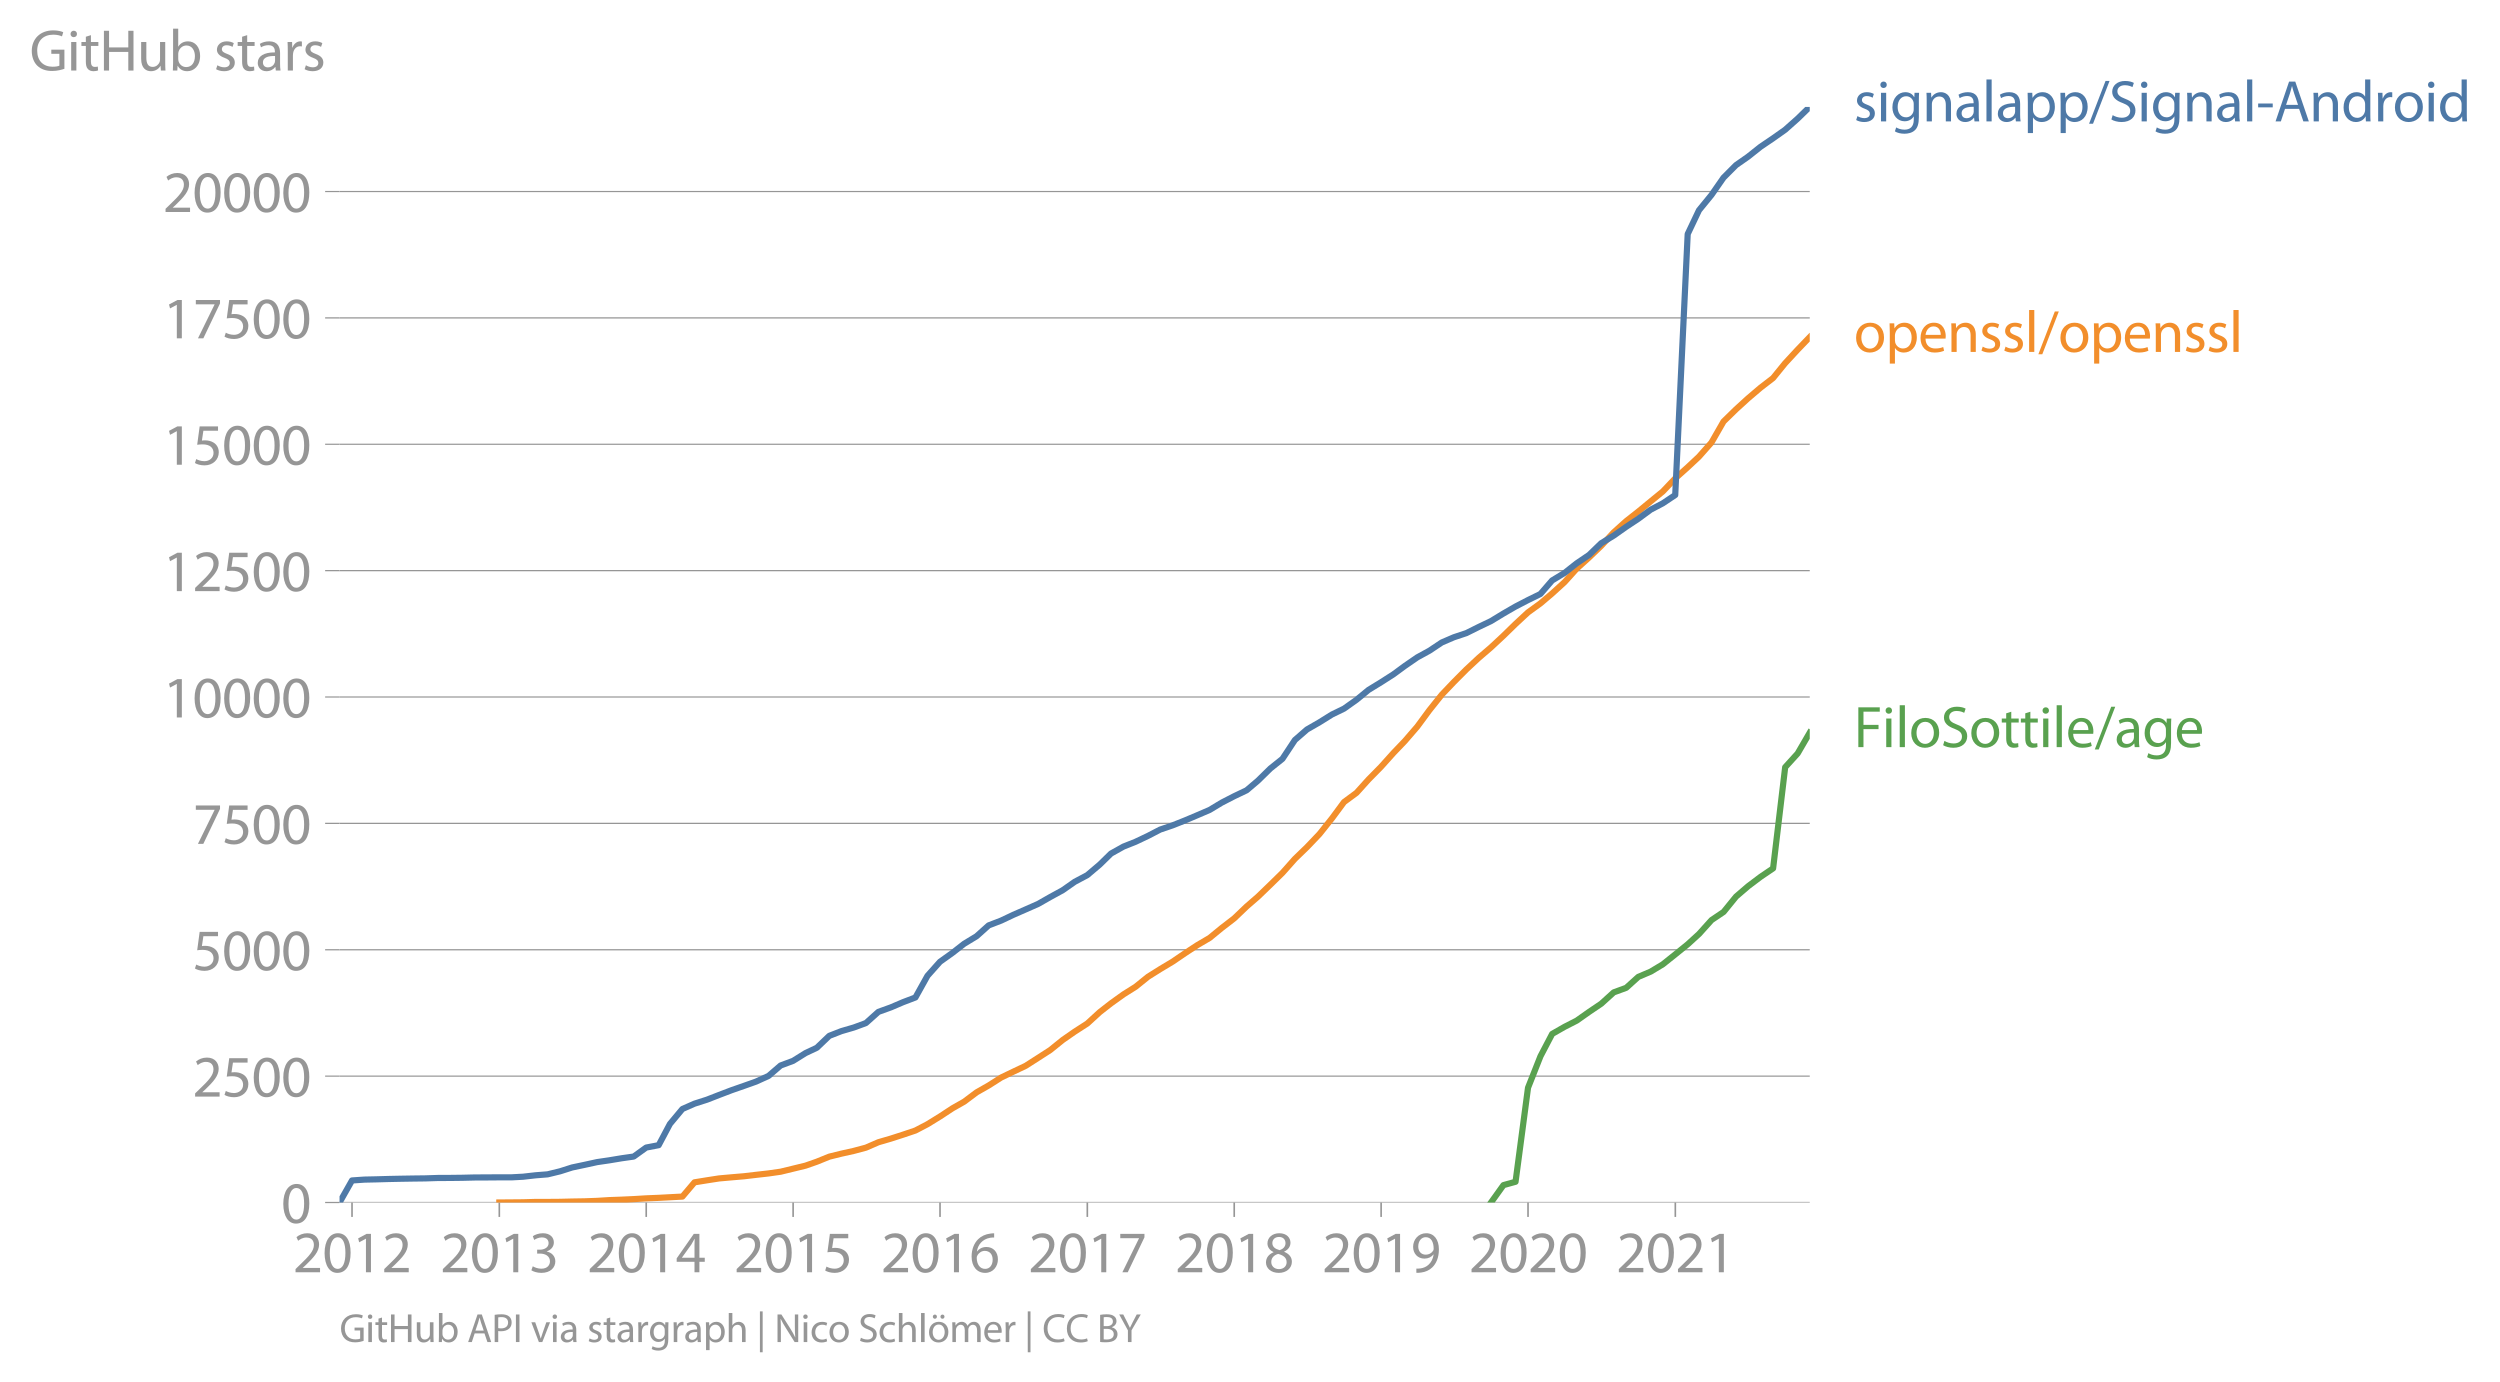 <svg xmlns:xlink="http://www.w3.org/1999/xlink" width="809.682" height="447.493" viewBox="0 0 607.262 335.62" xmlns="http://www.w3.org/2000/svg"><defs><style>*{stroke-linejoin:round;stroke-linecap:butt}</style></defs><g id="figure_1"><path d="M0 335.62h607.262V0H0v335.62z" style="fill:none" id="patch_1"/><g id="axes_1"><path d="M82.476 292.093h357.12V25.98H82.476v266.112z" style="fill:none" id="patch_2"/><g id="matplotlib.axis_1"><g id="xtick_1"><g id="line2d_1"><defs><path id="m89dd501450" d="M0 0v3.5" style="stroke:#969696;stroke-width:.4"/></defs><use xlink:href="#m89dd501450" x="85.507" y="292.093" style="fill:#969696;stroke:#969696;stroke-width:.4"/></g><g style="fill:#969696" transform="matrix(.14 0 0 -.14 71.144 309.033)" id="text_1"><defs><path id="MyriadPro-Regular-32" d="M2944 0v467H1075v13l333 307c877 845 1434 1466 1434 2234 0 595-378 1209-1274 1209-480 0-890-179-1178-422l180-397c192 160 505 352 883 352 621 0 825-390 825-813-6-627-486-1164-1548-2176L288 346V0h2656z" transform="scale(.016)"/><path id="MyriadPro-Regular-30" d="M1677 4230c-845 0-1447-768-1447-2163C243 691 794-70 1606-70c922 0 1447 780 1447 2195 0 1325-499 2105-1376 2105zm-32-435c582 0 845-672 845-1696 0-1062-276-1734-852-1734-512 0-844 614-844 1696 0 1133 358 1734 851 1734z" transform="scale(.016)"/><path id="MyriadPro-Regular-31" d="M1510 0h544v4160h-480l-908-486 108-429 724 390h12V0z" transform="scale(.016)"/></defs><use xlink:href="#MyriadPro-Regular-32"/><use xlink:href="#MyriadPro-Regular-30" x="51.3"/><use xlink:href="#MyriadPro-Regular-31" x="102.6"/><use xlink:href="#MyriadPro-Regular-32" x="153.9"/></g></g><g id="xtick_2"><use xlink:href="#m89dd501450" x="121.287" y="292.093" style="fill:#969696;stroke:#969696;stroke-width:.4" id="line2d_2"/><g style="fill:#969696" transform="matrix(.14 0 0 -.14 106.924 309.033)" id="text_2"><defs><path id="MyriadPro-Regular-33" d="M269 211C474 77 883-70 1350-70c999 0 1517 582 1517 1248 0 582-416 966-928 1068v13c512 186 768 551 768 979 0 506-371 992-1190 992-448 0-871-160-1088-320l147-409c179 128 499 275 832 275 518 0 730-294 730-627 0-493-519-704-928-704H896v-423h314c544 0 1068-249 1075-832 6-345-218-806-941-806-390 0-762 160-922 262L269 211z" transform="scale(.016)"/></defs><use xlink:href="#MyriadPro-Regular-32"/><use xlink:href="#MyriadPro-Regular-30" x="51.3"/><use xlink:href="#MyriadPro-Regular-31" x="102.6"/><use xlink:href="#MyriadPro-Regular-33" x="153.9"/></g></g><g id="xtick_3"><use xlink:href="#m89dd501450" x="156.97" y="292.093" style="fill:#969696;stroke:#969696;stroke-width:.4" id="line2d_3"/><g style="fill:#969696" transform="matrix(.14 0 0 -.14 142.607 309.033)" id="text_3"><defs><path id="MyriadPro-Regular-34" d="M2560 0v1133h582v441h-582v2586h-608L96 1504v-371h1933V0h531zM666 1574v13l1017 1415c115 192 218 371 346 614h19c-13-218-19-435-19-653V1574H666z" transform="scale(.016)"/></defs><use xlink:href="#MyriadPro-Regular-32"/><use xlink:href="#MyriadPro-Regular-30" x="51.3"/><use xlink:href="#MyriadPro-Regular-31" x="102.6"/><use xlink:href="#MyriadPro-Regular-34" x="153.9"/></g></g><g id="xtick_4"><use xlink:href="#m89dd501450" x="192.653" y="292.093" style="fill:#969696;stroke:#969696;stroke-width:.4" id="line2d_4"/><g style="fill:#969696" transform="matrix(.14 0 0 -.14 178.29 309.033)" id="text_4"><defs><path id="MyriadPro-Regular-35" d="M2771 4160H781L512 2163c154 19 339 45 576 45 832 0 1190-384 1197-922 0-556-455-902-986-902-377 0-717 128-889 230L269 186C467 58 851-70 1306-70c902 0 1548 608 1548 1420 0 525-268 884-595 1069-256 154-576 224-896 224-153 0-243-13-339-25l160 1068h1587v474z" transform="scale(.016)"/></defs><use xlink:href="#MyriadPro-Regular-32"/><use xlink:href="#MyriadPro-Regular-30" x="51.3"/><use xlink:href="#MyriadPro-Regular-31" x="102.6"/><use xlink:href="#MyriadPro-Regular-35" x="153.9"/></g></g><g id="xtick_5"><use xlink:href="#m89dd501450" x="228.335" y="292.093" style="fill:#969696;stroke:#969696;stroke-width:.4" id="line2d_5"/><g style="fill:#969696" transform="matrix(.14 0 0 -.14 213.972 309.033)" id="text_5"><defs><path id="MyriadPro-Regular-36" d="M2662 4224c-102 0-243-6-409-32-525-64-986-275-1331-614-410-410-704-1056-704-1876C218 621 800-70 1690-70c864 0 1382 704 1382 1465 0 813-518 1344-1254 1344-461 0-807-217-1005-480h-19c96 685 563 1331 1446 1479 160 25 307 32 422 25v461zM1690 365c-589 0-903 505-916 1190 0 103 26 186 64 250 154 301 468 512 807 512 518 0 857-359 857-954s-326-998-806-998h-6z" transform="scale(.016)"/></defs><use xlink:href="#MyriadPro-Regular-32"/><use xlink:href="#MyriadPro-Regular-30" x="51.3"/><use xlink:href="#MyriadPro-Regular-31" x="102.6"/><use xlink:href="#MyriadPro-Regular-36" x="153.9"/></g></g><g id="xtick_6"><use xlink:href="#m89dd501450" x="264.116" y="292.093" style="fill:#969696;stroke:#969696;stroke-width:.4" id="line2d_6"/><g style="fill:#969696" transform="matrix(.14 0 0 -.14 249.753 309.033)" id="text_6"><defs><path id="MyriadPro-Regular-37" d="M365 4160v-467h2035v-13L595 0h583l1811 3789v371H365z" transform="scale(.016)"/></defs><use xlink:href="#MyriadPro-Regular-32"/><use xlink:href="#MyriadPro-Regular-30" x="51.3"/><use xlink:href="#MyriadPro-Regular-31" x="102.6"/><use xlink:href="#MyriadPro-Regular-37" x="153.9"/></g></g><g id="xtick_7"><use xlink:href="#m89dd501450" x="299.798" y="292.093" style="fill:#969696;stroke:#969696;stroke-width:.4" id="line2d_7"/><g style="fill:#969696" transform="matrix(.14 0 0 -.14 285.435 309.033)" id="text_7"><defs><path id="MyriadPro-Regular-38" d="M1062 2170c-512-218-825-589-825-1114C237 448 762-70 1632-70c794 0 1414 486 1414 1209 0 506-320 871-838 1075v20c512 243 685 620 685 972 0 519-403 1024-1210 1024-729 0-1286-448-1286-1107 0-358 198-717 659-934l6-19zm583-1831c-531 0-851 371-832 794 0 397 262 717 749 857 563-160 915-403 915-908 0-423-327-743-832-743zm6 3488c506 0 704-345 704-678 0-378-275-634-633-755-480 128-794 352-794 768 0 358 256 665 723 665z" transform="scale(.016)"/></defs><use xlink:href="#MyriadPro-Regular-32"/><use xlink:href="#MyriadPro-Regular-30" x="51.3"/><use xlink:href="#MyriadPro-Regular-31" x="102.6"/><use xlink:href="#MyriadPro-Regular-38" x="153.9"/></g></g><g id="xtick_8"><use xlink:href="#m89dd501450" x="335.481" y="292.093" style="fill:#969696;stroke:#969696;stroke-width:.4" id="line2d_8"/><g style="fill:#969696" transform="matrix(.14 0 0 -.14 321.118 309.033)" id="text_8"><defs><path id="MyriadPro-Regular-39" d="M614-64c135-6 314 0 519 32 448 51 889 243 1209 557 410 397 717 1037 717 1952 0 1062-525 1753-1376 1753S262 3539 262 2752c0-710 480-1274 1229-1274 416 0 749 167 979 448h20c-77-492-276-857-551-1107-237-224-544-358-870-403-192-19-333-32-455-19V-64zm1024 3866c589 0 852-544 852-1255 0-89-20-153-52-205-147-249-441-435-819-435-486 0-800 365-800 883 0 589 339 1012 813 1012h6z" transform="scale(.016)"/></defs><use xlink:href="#MyriadPro-Regular-32"/><use xlink:href="#MyriadPro-Regular-30" x="51.3"/><use xlink:href="#MyriadPro-Regular-31" x="102.6"/><use xlink:href="#MyriadPro-Regular-39" x="153.9"/></g></g><g id="xtick_9"><use xlink:href="#m89dd501450" x="371.164" y="292.093" style="fill:#969696;stroke:#969696;stroke-width:.4" id="line2d_9"/><g style="fill:#969696" transform="matrix(.14 0 0 -.14 356.8 309.033)" id="text_9"><use xlink:href="#MyriadPro-Regular-32"/><use xlink:href="#MyriadPro-Regular-30" x="51.3"/><use xlink:href="#MyriadPro-Regular-32" x="102.6"/><use xlink:href="#MyriadPro-Regular-30" x="153.9"/></g></g><g id="xtick_10"><use xlink:href="#m89dd501450" x="406.944" y="292.093" style="fill:#969696;stroke:#969696;stroke-width:.4" id="line2d_10"/><g style="fill:#969696" transform="matrix(.14 0 0 -.14 392.581 309.033)" id="text_10"><use xlink:href="#MyriadPro-Regular-32"/><use xlink:href="#MyriadPro-Regular-30" x="51.3"/><use xlink:href="#MyriadPro-Regular-32" x="102.6"/><use xlink:href="#MyriadPro-Regular-31" x="153.9"/></g></g></g><g id="matplotlib.axis_2"><g id="ytick_1"><path d="M82.476 292.093h357.12" clip-path="url(#p87a7fba96b)" style="fill:none;stroke:#969696;stroke-width:.3;stroke-linecap:square" id="line2d_11"/><g id="line2d_12"><defs><path id="mfa30006071" d="M0 0h-3.5" style="stroke:#969696;stroke-width:.3"/></defs><use xlink:href="#mfa30006071" x="82.476" y="292.093" style="fill:#969696;stroke:#969696;stroke-width:.3"/></g><use xlink:href="#MyriadPro-Regular-30" style="fill:#969696" transform="matrix(.14 0 0 -.14 68.295 297.063)" id="text_11"/></g><g id="ytick_2"><path d="M82.476 261.397h357.12" clip-path="url(#p87a7fba96b)" style="fill:none;stroke:#969696;stroke-width:.3;stroke-linecap:square" id="line2d_13"/><use xlink:href="#mfa30006071" x="82.476" y="261.397" style="fill:#969696;stroke:#969696;stroke-width:.3" id="line2d_14"/><g style="fill:#969696" transform="matrix(.14 0 0 -.14 46.75 266.367)" id="text_12"><use xlink:href="#MyriadPro-Regular-32"/><use xlink:href="#MyriadPro-Regular-35" x="51.3"/><use xlink:href="#MyriadPro-Regular-30" x="102.6"/><use xlink:href="#MyriadPro-Regular-30" x="153.9"/></g></g><g id="ytick_3"><path d="M82.476 230.7h357.12" clip-path="url(#p87a7fba96b)" style="fill:none;stroke:#969696;stroke-width:.3;stroke-linecap:square" id="line2d_15"/><use xlink:href="#mfa30006071" x="82.476" y="230.7" style="fill:#969696;stroke:#969696;stroke-width:.3" id="line2d_16"/><g style="fill:#969696" transform="matrix(.14 0 0 -.14 46.75 235.67)" id="text_13"><use xlink:href="#MyriadPro-Regular-35"/><use xlink:href="#MyriadPro-Regular-30" x="51.3"/><use xlink:href="#MyriadPro-Regular-30" x="102.6"/><use xlink:href="#MyriadPro-Regular-30" x="153.9"/></g></g><g id="ytick_4"><path d="M82.476 200.004h357.12" clip-path="url(#p87a7fba96b)" style="fill:none;stroke:#969696;stroke-width:.3;stroke-linecap:square" id="line2d_17"/><use xlink:href="#mfa30006071" x="82.476" y="200.004" style="fill:#969696;stroke:#969696;stroke-width:.3" id="line2d_18"/><g style="fill:#969696" transform="matrix(.14 0 0 -.14 46.75 204.974)" id="text_14"><use xlink:href="#MyriadPro-Regular-37"/><use xlink:href="#MyriadPro-Regular-35" x="51.3"/><use xlink:href="#MyriadPro-Regular-30" x="102.6"/><use xlink:href="#MyriadPro-Regular-30" x="153.9"/></g></g><g id="ytick_5"><path d="M82.476 169.308h357.12" clip-path="url(#p87a7fba96b)" style="fill:none;stroke:#969696;stroke-width:.3;stroke-linecap:square" id="line2d_19"/><use xlink:href="#mfa30006071" x="82.476" y="169.308" style="fill:#969696;stroke:#969696;stroke-width:.3" id="line2d_20"/><g style="fill:#969696" transform="matrix(.14 0 0 -.14 39.568 174.278)" id="text_15"><use xlink:href="#MyriadPro-Regular-31"/><use xlink:href="#MyriadPro-Regular-30" x="51.3"/><use xlink:href="#MyriadPro-Regular-30" x="102.6"/><use xlink:href="#MyriadPro-Regular-30" x="153.9"/><use xlink:href="#MyriadPro-Regular-30" x="205.2"/></g></g><g id="ytick_6"><path d="M82.476 138.612h357.12" clip-path="url(#p87a7fba96b)" style="fill:none;stroke:#969696;stroke-width:.3;stroke-linecap:square" id="line2d_21"/><use xlink:href="#mfa30006071" x="82.476" y="138.612" style="fill:#969696;stroke:#969696;stroke-width:.3" id="line2d_22"/><g style="fill:#969696" transform="matrix(.14 0 0 -.14 39.568 143.582)" id="text_16"><use xlink:href="#MyriadPro-Regular-31"/><use xlink:href="#MyriadPro-Regular-32" x="51.3"/><use xlink:href="#MyriadPro-Regular-35" x="102.6"/><use xlink:href="#MyriadPro-Regular-30" x="153.9"/><use xlink:href="#MyriadPro-Regular-30" x="205.2"/></g></g><g id="ytick_7"><path d="M82.476 107.915h357.12" clip-path="url(#p87a7fba96b)" style="fill:none;stroke:#969696;stroke-width:.3;stroke-linecap:square" id="line2d_23"/><use xlink:href="#mfa30006071" x="82.476" y="107.915" style="fill:#969696;stroke:#969696;stroke-width:.3" id="line2d_24"/><g style="fill:#969696" transform="matrix(.14 0 0 -.14 39.568 112.885)" id="text_17"><use xlink:href="#MyriadPro-Regular-31"/><use xlink:href="#MyriadPro-Regular-35" x="51.3"/><use xlink:href="#MyriadPro-Regular-30" x="102.6"/><use xlink:href="#MyriadPro-Regular-30" x="153.9"/><use xlink:href="#MyriadPro-Regular-30" x="205.2"/></g></g><g id="ytick_8"><path d="M82.476 77.219h357.12" clip-path="url(#p87a7fba96b)" style="fill:none;stroke:#969696;stroke-width:.3;stroke-linecap:square" id="line2d_25"/><use xlink:href="#mfa30006071" x="82.476" y="77.219" style="fill:#969696;stroke:#969696;stroke-width:.3" id="line2d_26"/><g style="fill:#969696" transform="matrix(.14 0 0 -.14 39.568 82.189)" id="text_18"><use xlink:href="#MyriadPro-Regular-31"/><use xlink:href="#MyriadPro-Regular-37" x="51.3"/><use xlink:href="#MyriadPro-Regular-35" x="102.6"/><use xlink:href="#MyriadPro-Regular-30" x="153.9"/><use xlink:href="#MyriadPro-Regular-30" x="205.2"/></g></g><g id="ytick_9"><path d="M82.476 46.523h357.12" clip-path="url(#p87a7fba96b)" style="fill:none;stroke:#969696;stroke-width:.3;stroke-linecap:square" id="line2d_27"/><use xlink:href="#mfa30006071" x="82.476" y="46.523" style="fill:#969696;stroke:#969696;stroke-width:.3" id="line2d_28"/><g style="fill:#969696" transform="matrix(.14 0 0 -.14 39.568 51.493)" id="text_19"><use xlink:href="#MyriadPro-Regular-32"/><use xlink:href="#MyriadPro-Regular-30" x="51.3"/><use xlink:href="#MyriadPro-Regular-30" x="102.6"/><use xlink:href="#MyriadPro-Regular-30" x="153.9"/><use xlink:href="#MyriadPro-Regular-30" x="205.2"/></g></g><g style="fill:#969696" transform="matrix(.14 0 0 -.14 7.2 17.14)" id="text_20"><defs><path id="MyriadPro-Regular-47" d="M3770 2266H2349v-448h877V531c-128-64-378-115-743-115-1005 0-1664 646-1664 1741 0 1081 685 1734 1735 1734 435 0 723-83 953-185l135 454c-186 90-576 198-1076 198-1446 0-2329-940-2336-2227 0-672 231-1248 602-1606 422-403 960-570 1613-570 582 0 1075 147 1325 237v2074z" transform="scale(.016)"/><path id="MyriadPro-Regular-69" d="M1030 0v3098H467V0h563zM749 4320c-205 0-352-154-352-352 0-192 141-346 339-346 224 0 365 154 358 346 0 198-134 352-345 352z" transform="scale(.016)"/><path id="MyriadPro-Regular-74" d="M595 3667v-569H115v-429h480V979c0-365 58-640 218-806C947 19 1158-70 1421-70c217 0 390 38 499 83l-26 422c-83-25-172-38-326-38-314 0-422 217-422 601v1671h806v429h-806v742l-551-173z" transform="scale(.016)"/><path id="MyriadPro-Regular-48" d="M486 4314V0h557v2022h2087V0h563v4314h-563V2509H1043v1805H486z" transform="scale(.016)"/><path id="MyriadPro-Regular-75" d="M3059 3098h-563V1197c0-103-19-205-51-288-103-250-365-512-743-512-512 0-691 397-691 985v1716H448V1286C448 198 1030-70 1517-70c550 0 877 326 1024 576h13l32-506h499c-19 243-26 525-26 845v2253z" transform="scale(.016)"/><path id="MyriadPro-Regular-62" d="M467 800c0-275-13-589-25-800h486l26 512h19c230-410 589-582 1037-582 691 0 1388 550 1388 1657 7 941-537 1581-1305 1581-499 0-858-224-1056-570h-13v1946H467V800zm557 998c0 90 19 167 32 231 115 429 474 691 858 691 601 0 921-531 921-1152 0-710-352-1190-941-1190-409 0-736 268-844 659-13 64-26 134-26 205v556z" transform="scale(.016)"/><path id="MyriadPro-Regular-73" d="M250 147C467 19 781-70 1120-70c736 0 1158 390 1158 934 0 461-275 730-812 934-404 154-589 269-589 525 0 231 185 423 518 423 288 0 512-103 634-180l141 410c-173 102-448 192-762 192-666 0-1069-410-1069-909 0-371 263-678 819-877 416-153 576-300 576-569 0-256-192-461-601-461-282 0-576 115-743 224L250 147z" transform="scale(.016)"/><path id="MyriadPro-Regular-61" d="M2643 1901c0 621-230 1267-1177 1267-391 0-762-109-1018-275l128-371c218 140 518 230 806 230 634 0 704-461 704-717v-64C890 1978 224 1568 224 819c0-448 320-889 947-889 442 0 775 217 947 460h20l44-390h512c-38 211-51 474-51 742v1159zm-544-858c0-57-13-121-32-179-89-262-345-518-749-518-288 0-531 172-531 537 0 602 698 711 1312 698v-538z" transform="scale(.016)"/><path id="MyriadPro-Regular-72" d="M467 0h557v1651c0 96 13 186 26 263 76 422 358 723 755 723 77 0 134-7 192-19v531c-51 13-96 19-160 19-378 0-717-262-858-678h-25l-20 608H442c19-288 25-602 25-967V0z" transform="scale(.016)"/></defs><use xlink:href="#MyriadPro-Regular-47"/><use xlink:href="#MyriadPro-Regular-69" x="64.6"/><use xlink:href="#MyriadPro-Regular-74" x="88"/><use xlink:href="#MyriadPro-Regular-48" x="121.1"/><use xlink:href="#MyriadPro-Regular-75" x="186.3"/><use xlink:href="#MyriadPro-Regular-62" x="241.4"/><use xlink:href="#MyriadPro-Regular-20" x="298.3"/><use xlink:href="#MyriadPro-Regular-73" x="319.5"/><use xlink:href="#MyriadPro-Regular-74" x="359.1"/><use xlink:href="#MyriadPro-Regular-61" x="392.2"/><use xlink:href="#MyriadPro-Regular-72" x="440.4"/><use xlink:href="#MyriadPro-Regular-73" x="473.1"/></g></g><path d="m362.17 292.093 3.03-4.224 2.933-.81 3.03-22.838 3.031-7.662 2.835-5.415 3.031-1.731 2.933-1.498 3.03-2.137 2.933-1.977 3.03-2.75 3.031-1.105 2.933-2.652 3.03-1.29 2.934-1.767 3.03-2.42 3.03-2.455 2.738-2.505 3.03-3.364 2.933-1.977 3.031-3.733 2.933-2.517 3.03-2.284 3.031-2.05 2.933-24.57 3.03-3.34 2.933-5.046" clip-path="url(#p87a7fba96b)" style="fill:none;stroke:#59a14f;stroke-width:1.5;stroke-linecap:square" id="line2d_29"/><path d="m121.287 292.093 3.03-.025 2.738-.024 3.03-.086h2.934l3.03-.025 2.933-.073 3.03-.05 3.031-.11 2.933-.184 3.03-.11 2.933-.136 3.03-.184 3.032-.123 2.737-.147 3.03-.16 2.933-3.462 3.03-.491 2.934-.455 3.03-.27 3.03-.258 2.934-.344 3.03-.343 2.933-.418 3.03-.736 3.031-.737 2.737-.958 3.031-1.228 2.933-.724 3.03-.676 2.933-.785 3.03-1.314 3.031-.884 2.933-.946 3.03-1.019 2.934-1.535 3.03-1.866 3.03-1.989 2.836-1.609 3.03-2.271 2.933-1.67 3.03-1.928 2.934-1.412 3.03-1.436 3.03-1.94 2.934-1.891 3.03-2.444 2.933-2.038 3.03-1.952 3.031-2.775 2.738-2.136 3.03-2.174 2.933-1.842 3.03-2.443 2.933-1.842 3.031-1.817 3.03-2.063 2.933-1.927 3.031-1.78 2.933-2.407 3.03-2.333 3.031-2.898 2.737-2.37 3.03-2.922 2.934-2.873 3.03-3.414 2.933-2.836 3.03-3.18 3.031-3.807 2.933-3.965 3.03-2.235 2.933-3.254 3.031-3.082 3.03-3.376 2.738-2.861 3.03-3.512 2.933-3.978 3.03-3.794 2.934-3.082 3.03-3.045 3.03-2.824 2.934-2.517 3.03-2.824 2.933-2.861 3.03-2.812 3.031-2.198 2.835-2.407 3.031-2.762 2.933-3.254 3.03-2.738 2.933-2.812 3.03-3.278 3.031-2.726 2.933-2.308 3.03-2.493 2.934-2.394 3.03-3.193 3.03-2.713 2.738-2.566 3.03-3.426 2.933-5.108 3.031-2.96 2.933-2.676 3.03-2.578 3.031-2.333 2.933-3.61 3.03-3.279 2.933-3.057" clip-path="url(#p87a7fba96b)" style="fill:none;stroke:#f28e2b;stroke-width:1.5;stroke-linecap:square" id="line2d_30"/><path d="m82.476 292.093 3.03-5.354 3.031-.208 2.835-.062 3.031-.086 2.933-.061 3.03-.05 2.933-.036 3.03-.098 3.031-.013 2.933-.036 3.03-.074 2.934-.012 3.03-.025h3.03l2.738-.147 3.03-.344 2.934-.233 3.03-.737 2.933-.933 3.03-.639 3.031-.663 2.933-.43 3.03-.503 2.933-.417 3.03-2.186 3.032-.577 2.737-5.157 3.03-3.634 2.933-1.29 3.03-.97 2.934-1.142 3.03-1.154 3.03-1.056 2.934-1.043 3.03-1.376 2.933-2.529 3.03-1.13 3.031-1.89 2.737-1.29 3.031-2.897 2.933-1.142 3.03-.884 2.933-1.08 3.03-2.714 3.031-1.093 2.933-1.253 3.03-1.154 2.934-5.267 3.03-3.401 3.03-2.161 2.836-2.21 3.03-1.842 2.933-2.628 3.03-1.166 2.934-1.388 3.03-1.326 3.03-1.338 2.934-1.67 3.03-1.658 2.933-2.05 3.03-1.609 3.031-2.566 2.738-2.677 3.03-1.694 2.933-1.167 3.03-1.436 2.933-1.523 3.031-1.031 3.03-1.203 2.933-1.24 3.031-1.302 2.933-1.768 3.03-1.56 3.031-1.448 2.737-2.321 3.03-2.971 2.934-2.346 3.03-4.58 2.933-2.553 3.03-1.744 3.031-1.89 2.933-1.425 3.03-2.149 2.933-2.406 3.031-1.855 3.03-1.94 2.738-2.013 3.03-2.088 2.933-1.608 3.03-2.014 2.934-1.264 3.03-1.007 3.03-1.51 2.934-1.4 3.03-1.842 2.933-1.694 3.03-1.572 3.031-1.486 2.835-3.278 3.031-1.842 2.933-2.32 3.03-2.051 2.933-2.836 3.03-1.842 3.031-2.137 2.933-1.94 3.03-2.234 2.934-1.535 3.03-2.026 3.03-63.394 2.738-5.77 3.03-3.709 2.933-4.212 3.031-3.045 2.933-2.05 3.03-2.407 3.031-2.05 2.933-2.075 3.03-2.69 2.933-2.86" clip-path="url(#p87a7fba96b)" style="fill:none;stroke:#4e79a7;stroke-width:1.5;stroke-linecap:square" id="line2d_31"/><g style="fill:#4e79a7" transform="matrix(.14 0 0 -.14 450.31 29.487)" id="text_21"><defs><path id="MyriadPro-Regular-67" d="M3110 2246c0 378 13 628 26 852h-493l-25-468h-13c-135 256-429 538-967 538-710 0-1395-595-1395-1645C243 666 794 13 1562 13c480 0 812 230 985 518h13V186c0-781-422-1082-998-1082-384 0-704 115-909 243l-141-429c250-166 659-256 1030-256 391 0 826 90 1127 372 301 268 441 704 441 1414v1798zm-556-928c0-96-13-204-45-300-122-359-435-576-781-576-608 0-915 505-915 1113 0 717 384 1171 921 1171 410 0 685-268 788-595 25-77 32-160 32-256v-557z" transform="scale(.016)"/><path id="MyriadPro-Regular-6e" d="M467 0h563v1862c0 96 13 192 39 263 96 313 384 576 755 576 531 0 717-416 717-915V0h563v1850c0 1062-666 1318-1094 1318-512 0-871-288-1024-582h-13l-32 512H442c19-256 25-519 25-839V0z" transform="scale(.016)"/><path id="MyriadPro-Regular-6c" d="M467 0h563v4544H467V0z" transform="scale(.016)"/><path id="MyriadPro-Regular-70" d="M467-1267h557V416h13c185-307 544-486 953-486 730 0 1408 550 1408 1664 0 940-563 1574-1312 1574-505 0-870-224-1100-602h-13l-26 532H442c12-295 25-615 25-1012v-3353zm557 3059c0 77 19 160 38 230 109 423 468 698 852 698 595 0 921-531 921-1152 0-710-345-1197-941-1197-403 0-742 269-844 659-13 71-26 148-26 231v531z" transform="scale(.016)"/><path id="MyriadPro-Regular-2f" d="m422-256 1792 4640h-435L-6-256h428z" transform="scale(.016)"/><path id="MyriadPro-Regular-53" d="M269 211C499 58 954-70 1370-70c1017 0 1510 582 1510 1248 0 633-371 985-1101 1267-595 230-857 429-857 832 0 294 224 646 812 646 391 0 679-128 820-205l153 455c-192 109-512 211-953 211-839 0-1396-499-1396-1171 0-608 436-973 1140-1223 582-224 812-454 812-857 0-435-332-736-902-736-384 0-749 128-998 281L269 211z" transform="scale(.016)"/><path id="MyriadPro-Regular-2d" d="M192 1939v-416h1581v416H192z" transform="scale(.016)"/><path id="MyriadPro-Regular-41" d="M2714 1357 3174 0h596L2298 4314h-672L160 0h576l448 1357h1530zm-1415 435 423 1248c83 262 153 525 217 781h13c64-250 128-506 224-787l422-1242H1299z" transform="scale(.016)"/><path id="MyriadPro-Regular-64" d="M2579 4544V2694h-13c-140 250-460 474-934 474-755 0-1395-634-1389-1664C243 563 819-70 1568-70c506 0 883 262 1056 608h13l25-538h506c-19 211-26 525-26 800v3744h-563zm0-3245c0-89-6-166-25-243-103-422-448-672-826-672-608 0-915 518-915 1146 0 684 345 1196 928 1196 422 0 729-294 813-652 19-71 25-167 25-237v-538z" transform="scale(.016)"/><path id="MyriadPro-Regular-6f" d="M1779 3168c-857 0-1536-608-1536-1645C243 544 890-70 1728-70c749 0 1542 499 1542 1644 0 948-601 1594-1491 1594zm-13-422c666 0 928-666 928-1191 0-697-403-1203-940-1203-551 0-941 512-941 1190 0 589 288 1204 953 1204z" transform="scale(.016)"/></defs><use xlink:href="#MyriadPro-Regular-73"/><use xlink:href="#MyriadPro-Regular-69" x="39.6"/><use xlink:href="#MyriadPro-Regular-67" x="63"/><use xlink:href="#MyriadPro-Regular-6e" x="118.9"/><use xlink:href="#MyriadPro-Regular-61" x="174.4"/><use xlink:href="#MyriadPro-Regular-6c" x="222.6"/><use xlink:href="#MyriadPro-Regular-61" x="246.2"/><use xlink:href="#MyriadPro-Regular-70" x="294.4"/><use xlink:href="#MyriadPro-Regular-70" x="351.3"/><use xlink:href="#MyriadPro-Regular-2f" x="408.2"/><use xlink:href="#MyriadPro-Regular-53" x="442.5"/><use xlink:href="#MyriadPro-Regular-69" x="491.8"/><use xlink:href="#MyriadPro-Regular-67" x="515.2"/><use xlink:href="#MyriadPro-Regular-6e" x="571.1"/><use xlink:href="#MyriadPro-Regular-61" x="626.6"/><use xlink:href="#MyriadPro-Regular-6c" x="674.8"/><use xlink:href="#MyriadPro-Regular-2d" x="698.4"/><use xlink:href="#MyriadPro-Regular-41" x="729.1"/><use xlink:href="#MyriadPro-Regular-6e" x="790.3"/><use xlink:href="#MyriadPro-Regular-64" x="845.8"/><use xlink:href="#MyriadPro-Regular-72" x="902.2"/><use xlink:href="#MyriadPro-Regular-6f" x="934.9"/><use xlink:href="#MyriadPro-Regular-69" x="989.8"/><use xlink:href="#MyriadPro-Regular-64" x="1013.2"/></g><g style="fill:#f28e2b" transform="matrix(.14 0 0 -.14 450.31 85.481)" id="text_22"><defs><path id="MyriadPro-Regular-65" d="M2957 1446c6 58 19 148 19 263 0 569-269 1459-1280 1459-902 0-1453-736-1453-1670C243 563 813-70 1766-70c493 0 832 108 1031 198l-96 403c-211-89-455-160-858-160-563 0-1049 314-1062 1075h2176zM787 1850c45 390 295 915 864 915 634 0 787-557 781-915H787z" transform="scale(.016)"/></defs><use xlink:href="#MyriadPro-Regular-6f"/><use xlink:href="#MyriadPro-Regular-70" x="54.9"/><use xlink:href="#MyriadPro-Regular-65" x="111.8"/><use xlink:href="#MyriadPro-Regular-6e" x="161.9"/><use xlink:href="#MyriadPro-Regular-73" x="217.4"/><use xlink:href="#MyriadPro-Regular-73" x="257"/><use xlink:href="#MyriadPro-Regular-6c" x="296.6"/><use xlink:href="#MyriadPro-Regular-2f" x="320.2"/><use xlink:href="#MyriadPro-Regular-6f" x="354.5"/><use xlink:href="#MyriadPro-Regular-70" x="409.4"/><use xlink:href="#MyriadPro-Regular-65" x="466.3"/><use xlink:href="#MyriadPro-Regular-6e" x="516.4"/><use xlink:href="#MyriadPro-Regular-73" x="571.9"/><use xlink:href="#MyriadPro-Regular-73" x="611.5"/><use xlink:href="#MyriadPro-Regular-6c" x="651.1"/></g><g style="fill:#59a14f" transform="matrix(.14 0 0 -.14 450.31 181.483)" id="text_23"><defs><path id="MyriadPro-Regular-46" d="M486 0h557v1952h1632v461H1043v1433h1767v468H486V0z" transform="scale(.016)"/></defs><use xlink:href="#MyriadPro-Regular-46"/><use xlink:href="#MyriadPro-Regular-69" x="48.7"/><use xlink:href="#MyriadPro-Regular-6c" x="72.1"/><use xlink:href="#MyriadPro-Regular-6f" x="95.7"/><use xlink:href="#MyriadPro-Regular-53" x="150.6"/><use xlink:href="#MyriadPro-Regular-6f" x="199.9"/><use xlink:href="#MyriadPro-Regular-74" x="254.8"/><use xlink:href="#MyriadPro-Regular-74" x="287.9"/><use xlink:href="#MyriadPro-Regular-69" x="321"/><use xlink:href="#MyriadPro-Regular-6c" x="344.4"/><use xlink:href="#MyriadPro-Regular-65" x="368"/><use xlink:href="#MyriadPro-Regular-2f" x="418.1"/><use xlink:href="#MyriadPro-Regular-61" x="452.4"/><use xlink:href="#MyriadPro-Regular-67" x="500.6"/><use xlink:href="#MyriadPro-Regular-65" x="556.5"/></g><g style="fill:#969696" transform="matrix(.097 0 0 -.097 82.476 325.991)" id="text_24"><defs><path id="MyriadPro-Regular-50" d="M486 0h557v1728c128-32 282-38 448-38 544 0 1024 160 1319 473 217 224 332 531 332 922 0 384-140 697-377 902-256 231-659 359-1210 359-448 0-800-39-1069-84V0zm557 3859c96 26 282 45 525 45 614 0 1018-275 1018-845 0-595-410-921-1082-921-186 0-339 12-461 44v1677z" transform="scale(.016)"/><path id="MyriadPro-Regular-49" d="M486 4314V0h557v4314H486z" transform="scale(.016)"/><path id="MyriadPro-Regular-76" d="M83 3098 1261 0h537l1216 3098h-588l-602-1741c-102-282-192-538-262-794h-20c-64 256-147 512-249 794L685 3098H83z" transform="scale(.016)"/><path id="MyriadPro-Regular-68" d="M467 0h563v1869c0 109 7 192 39 269 102 307 390 563 755 563 531 0 717-423 717-922V0h563v1843c0 1069-666 1325-1082 1325-211 0-409-64-576-160-172-96-313-237-403-397h-13v1933H467V0z" transform="scale(.016)"/><path id="MyriadPro-Regular-7c" d="M550 4800v-6400h429v6400H550z" transform="scale(.016)"/><path id="MyriadPro-Regular-4e" d="M1011 0v1843c0 717-13 1235-45 1779l20 7c217-467 505-960 806-1440L3162 0h563v4314h-525V2509c0-672 13-1197 64-1773l-13-6c-205 441-454 896-774 1401L1094 4314H486V0h525z" transform="scale(.016)"/><path id="MyriadPro-Regular-63" d="M2579 538c-160-71-371-154-691-154-614 0-1075 442-1075 1158 0 647 384 1172 1094 1172 307 0 519-71 653-148l128 436c-154 76-448 160-781 160-1011 0-1664-692-1664-1645C243 570 851-70 1786-70c416 0 742 108 889 185l-96 423z" transform="scale(.016)"/><path id="MyriadPro-Regular-f6" d="M1165 3648c185 0 313 154 313 326 0 186-134 327-313 327s-327-147-327-327c0-172 135-326 320-326h7zm1184 0c185 0 313 154 313 326 0 186-134 327-313 327s-320-147-320-327c0-172 128-326 313-326h7zm-570-480c-857 0-1536-608-1536-1645C243 544 890-70 1728-70c749 0 1542 499 1542 1644 0 948-601 1594-1491 1594zm-13-422c666 0 928-666 928-1191 0-697-403-1203-940-1203-551 0-941 512-941 1190 0 589 288 1204 953 1204z" transform="scale(.016)"/><path id="MyriadPro-Regular-6d" d="M467 0h551v1869c0 96 12 192 44 275 90 282 346 563 698 563 429 0 646-358 646-851V0h551v1914c0 102 19 204 45 281 96 275 345 512 665 512 455 0 672-358 672-953V0h551v1824c0 1075-608 1344-1018 1344-294 0-499-77-685-218-128-96-249-230-345-403h-13c-135 365-455 621-877 621-512 0-800-275-973-570h-19l-26 500H442c19-256 25-519 25-839V0z" transform="scale(.016)"/><path id="MyriadPro-Regular-43" d="M3386 582c-224-108-570-179-909-179-1050 0-1658 679-1658 1735 0 1132 672 1779 1683 1779 359 0 660-77 871-179l134 454c-147 77-486 192-1024 192-1337 0-2253-915-2253-2266C230 704 1146-70 2362-70c524 0 934 108 1139 211l-115 441z" transform="scale(.016)"/><path id="MyriadPro-Regular-42" d="M486 13c186-26 480-51 864-51 704 0 1191 128 1492 403 217 211 364 493 364 864 0 640-480 979-889 1081v13c454 167 729 531 729 947 0 340-134 596-358 762-269 218-627 314-1184 314-390 0-774-39-1018-90V13zm557 3865c90 20 237 39 493 39 563 0 947-199 947-704 0-416-345-723-934-723h-506v1388zm0-1811h461c608 0 1114-243 1114-832 0-627-532-838-1108-838-198 0-358 6-467 25v1645z" transform="scale(.016)"/><path id="MyriadPro-Regular-59" d="M2010 0v1837l1446 2477h-634l-620-1191c-167-326-314-608-436-889h-12c-135 300-263 563-429 889L717 4314H83l1363-2484V0h564z" transform="scale(.016)"/></defs><use xlink:href="#MyriadPro-Regular-47"/><use xlink:href="#MyriadPro-Regular-69" x="64.6"/><use xlink:href="#MyriadPro-Regular-74" x="88"/><use xlink:href="#MyriadPro-Regular-48" x="121.1"/><use xlink:href="#MyriadPro-Regular-75" x="186.3"/><use xlink:href="#MyriadPro-Regular-62" x="241.4"/><use xlink:href="#MyriadPro-Regular-20" x="298.3"/><use xlink:href="#MyriadPro-Regular-41" x="319.5"/><use xlink:href="#MyriadPro-Regular-50" x="380.7"/><use xlink:href="#MyriadPro-Regular-49" x="433.9"/><use xlink:href="#MyriadPro-Regular-20" x="457.8"/><use xlink:href="#MyriadPro-Regular-76" x="479"/><use xlink:href="#MyriadPro-Regular-69" x="527.1"/><use xlink:href="#MyriadPro-Regular-61" x="550.5"/><use xlink:href="#MyriadPro-Regular-20" x="598.7"/><use xlink:href="#MyriadPro-Regular-73" x="619.9"/><use xlink:href="#MyriadPro-Regular-74" x="659.5"/><use xlink:href="#MyriadPro-Regular-61" x="692.6"/><use xlink:href="#MyriadPro-Regular-72" x="740.8"/><use xlink:href="#MyriadPro-Regular-67" x="773.5"/><use xlink:href="#MyriadPro-Regular-72" x="829.4"/><use xlink:href="#MyriadPro-Regular-61" x="862.1"/><use xlink:href="#MyriadPro-Regular-70" x="910.3"/><use xlink:href="#MyriadPro-Regular-68" x="967.2"/><use xlink:href="#MyriadPro-Regular-20" x="1022.7"/><use xlink:href="#MyriadPro-Regular-7c" x="1043.9"/><use xlink:href="#MyriadPro-Regular-20" x="1067.8"/><use xlink:href="#MyriadPro-Regular-4e" x="1089"/><use xlink:href="#MyriadPro-Regular-69" x="1154.8"/><use xlink:href="#MyriadPro-Regular-63" x="1178.2"/><use xlink:href="#MyriadPro-Regular-6f" x="1223"/><use xlink:href="#MyriadPro-Regular-20" x="1277.9"/><use xlink:href="#MyriadPro-Regular-53" x="1299.1"/><use xlink:href="#MyriadPro-Regular-63" x="1348.4"/><use xlink:href="#MyriadPro-Regular-68" x="1393.2"/><use xlink:href="#MyriadPro-Regular-6c" x="1448.7"/><use xlink:href="#MyriadPro-Regular-f6" x="1472.3"/><use xlink:href="#MyriadPro-Regular-6d" x="1527.2"/><use xlink:href="#MyriadPro-Regular-65" x="1610.6"/><use xlink:href="#MyriadPro-Regular-72" x="1660.7"/><use xlink:href="#MyriadPro-Regular-20" x="1693.4"/><use xlink:href="#MyriadPro-Regular-7c" x="1714.6"/><use xlink:href="#MyriadPro-Regular-20" x="1738.5"/><use xlink:href="#MyriadPro-Regular-43" x="1759.7"/><use xlink:href="#MyriadPro-Regular-43" x="1817.7"/><use xlink:href="#MyriadPro-Regular-20" x="1875.7"/><use xlink:href="#MyriadPro-Regular-42" x="1896.9"/><use xlink:href="#MyriadPro-Regular-59" x="1951.1"/></g></g></g><defs><clipPath id="p87a7fba96b"><path d="M82.476 25.981h357.12v266.112H82.476z"/></clipPath></defs></svg>